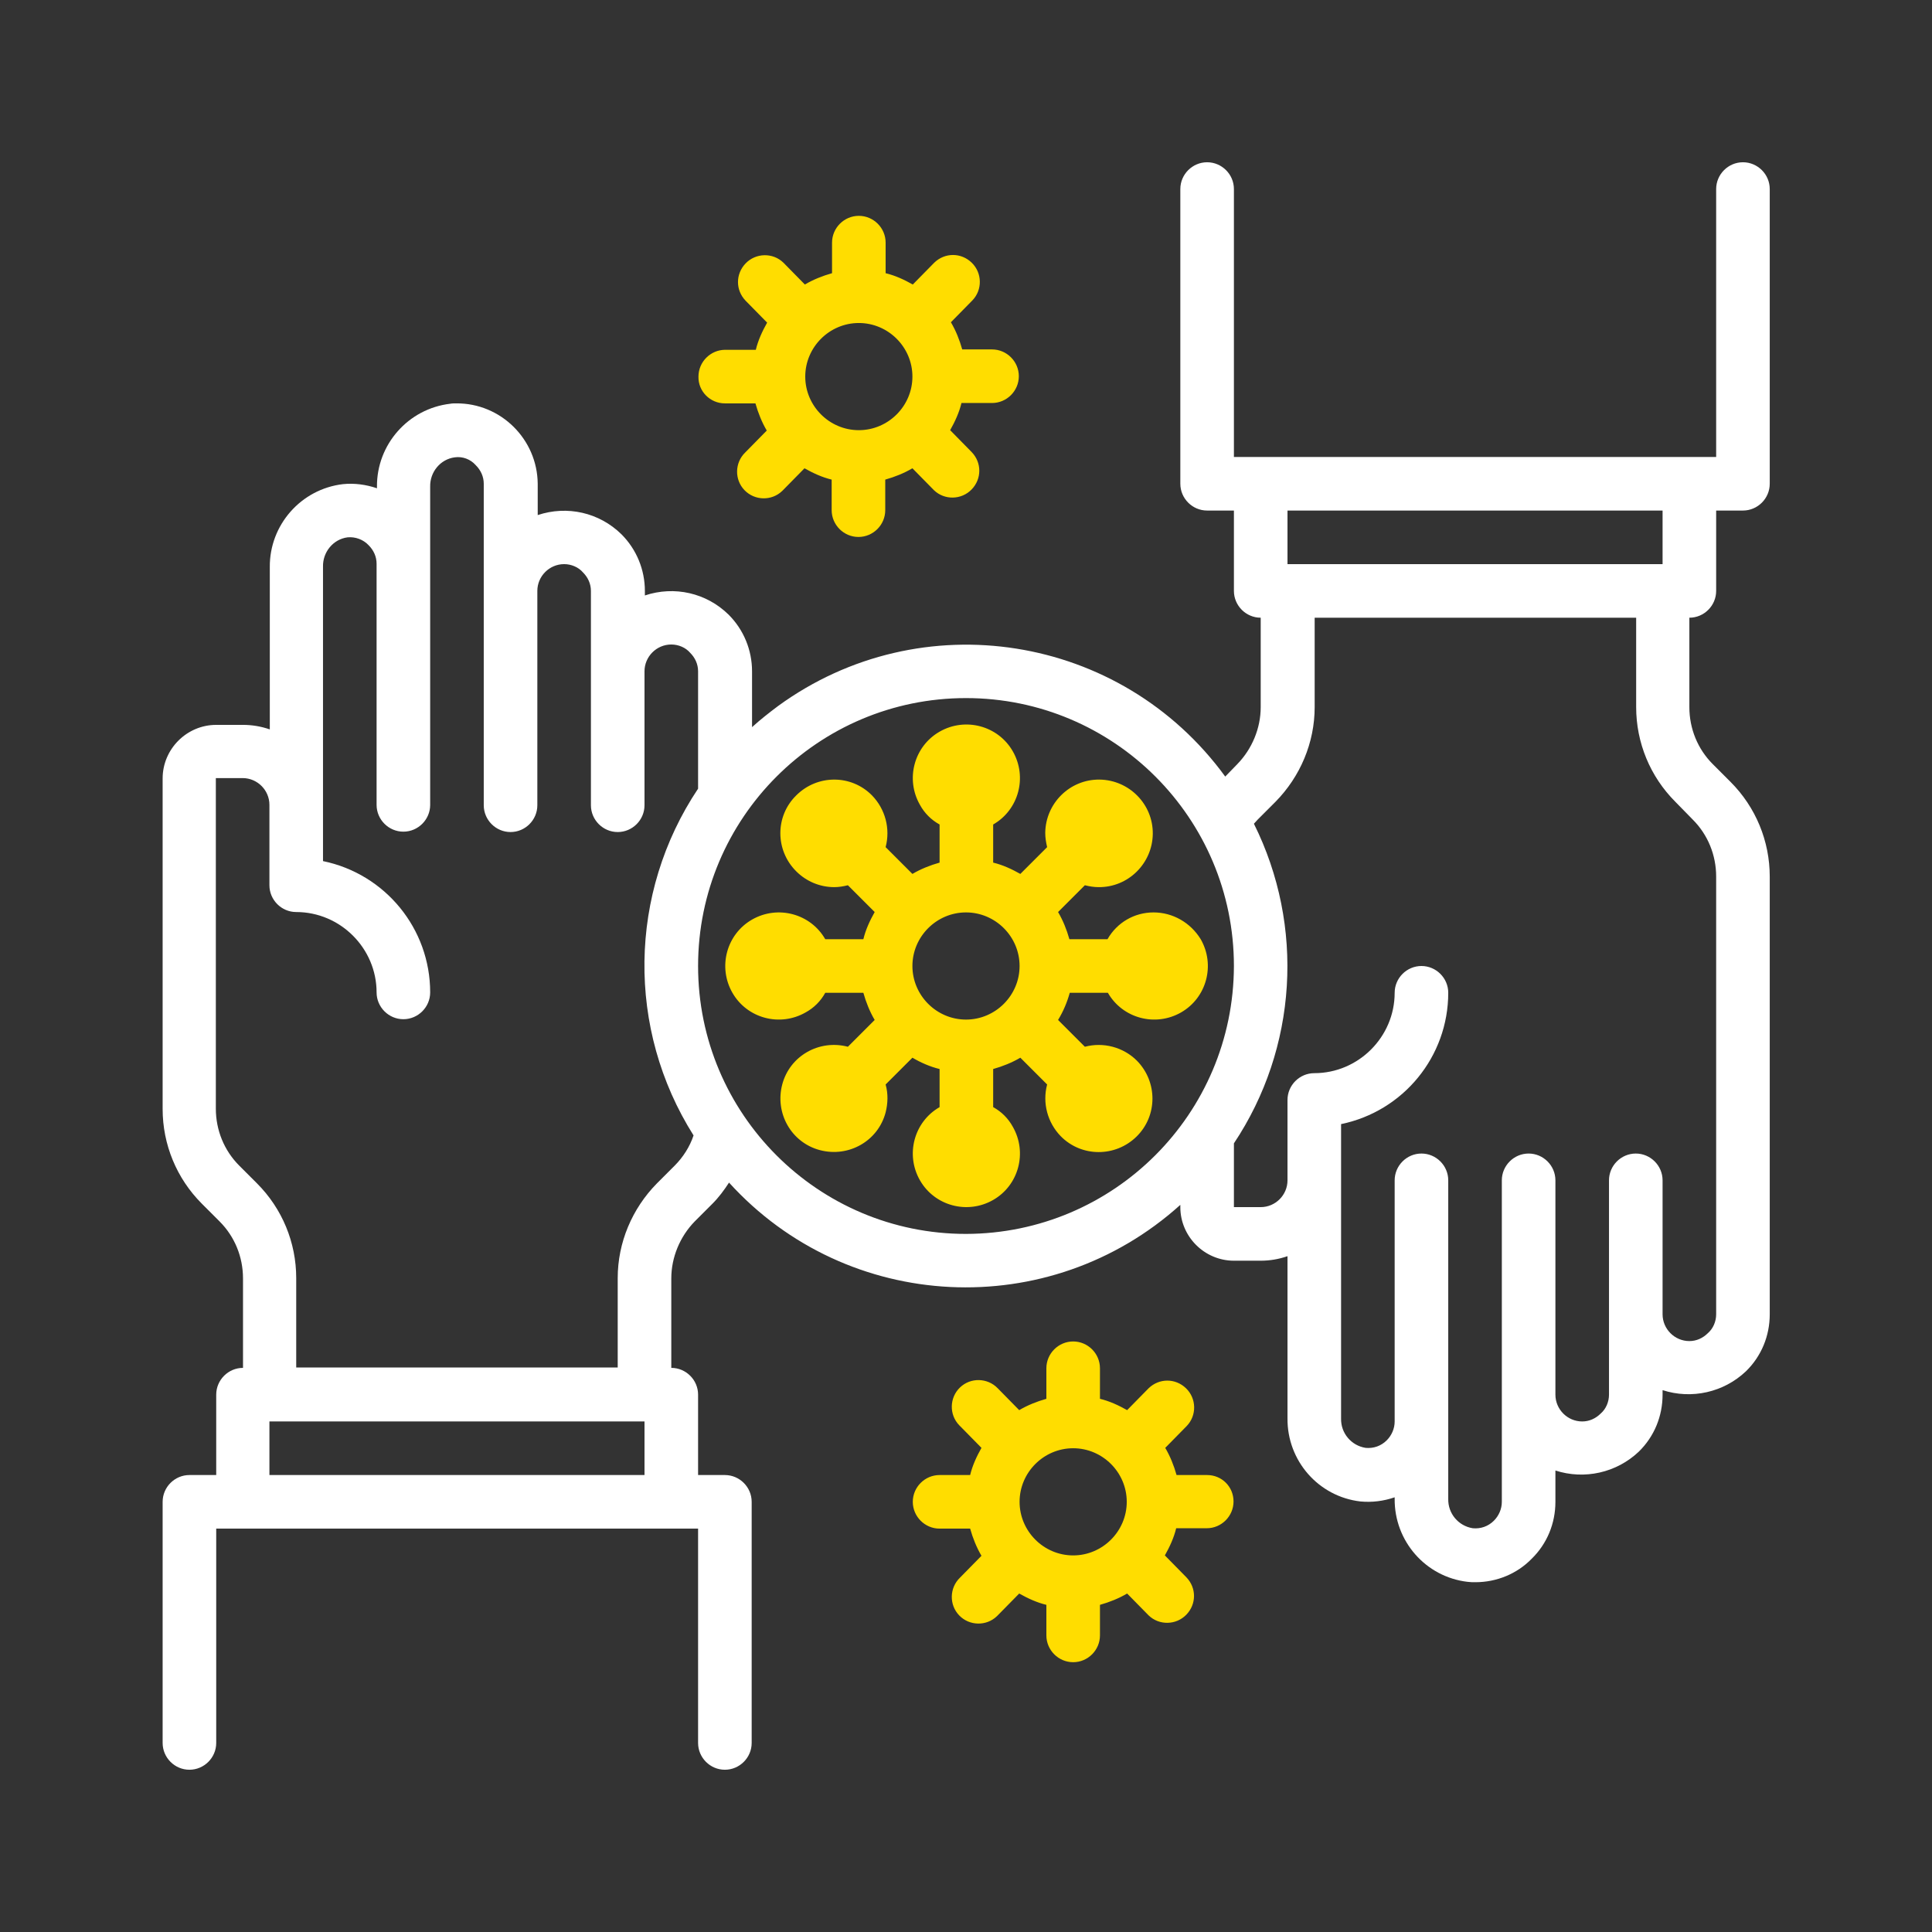 <?xml version="1.0" encoding="utf-8"?>
<!-- Generator: Adobe Illustrator 23.0.1, SVG Export Plug-In . SVG Version: 6.00 Build 0)  -->
<svg version="1.1" id="Layer_1" xmlns="http://www.w3.org/2000/svg" xmlns:xlink="http://www.w3.org/1999/xlink" x="0px" y="0px"
	 viewBox="0 0 512 512" style="enable-background:new 0 0 512 512;" xml:space="preserve">
<rect x="0" y="0" width="512" height="512" fill="#333333" stroke="none"/>
<style type="text/css">
	.st0{fill:#FFDD00;}
	.st1{fill:#FFFFFF;}
</style>
<g>
	<path class="st0" d="M305.7,241.8c-5.1,0-9.7,2.7-12.2,7.1h-10.1c-0.7-2.5-1.7-5-3-7.2l7.1-7.1c1.2,0.3,2.4,0.5,3.6,0.5
		c7.9,0.1,14.3-6.3,14.4-14.1c0.1-7.9-6.3-14.3-14.1-14.4c-7.9-0.1-14.3,6.3-14.4,14.1c0,1.3,0.2,2.5,0.5,3.8l-7.1,7.1
		c-2.3-1.3-4.7-2.4-7.2-3v-10.1c6.8-3.9,9.1-12.6,5.2-19.4c-3.9-6.8-12.6-9.1-19.4-5.2s-9.1,12.6-5.2,19.4c1.2,2.2,3,4,5.2,5.2v10.1
		c-2.5,0.7-5,1.7-7.2,3l-7.1-7.1c1.3-4.9-0.1-10.1-3.6-13.7l0,0c-5.5-5.6-14.5-5.6-20.1,0c-5.6,5.5-5.6,14.5,0,20.1
		c2.7,2.7,6.3,4.2,10.1,4.2c1.2,0,2.4-0.2,3.6-0.5l7.1,7.1c-1.3,2.3-2.4,4.7-3,7.2h-10.1c-3.9-6.8-12.6-9.1-19.4-5.2
		s-9.1,12.6-5.2,19.4s12.6,9.1,19.4,5.2c2.2-1.2,4-3,5.2-5.2h10.1c0.7,2.5,1.7,5,3,7.2l-7.1,7.1c-7.6-2-15.4,2.4-17.4,10
		c-2,7.6,2.4,15.4,10,17.4c7.6,2,15.4-2.4,17.4-10c0.6-2.4,0.7-4.9,0-7.4l7.1-7.1c2.2,1.3,4.7,2.4,7.2,3v10.1
		c-6.8,3.9-9.1,12.6-5.2,19.4c3.9,6.8,12.6,9.1,19.4,5.2c6.8-3.9,9.1-12.6,5.2-19.4c-1.2-2.2-3-4-5.2-5.2v-10.1c2.5-0.7,5-1.7,7.2-3
		l7.1,7.1c-1.3,4.9,0.1,10.1,3.6,13.7l0,0c5.5,5.6,14.5,5.6,20.1,0.1c5.6-5.5,5.6-14.5,0.1-20.1c-3.6-3.6-8.9-5-13.8-3.7l-7.1-7.1
		c1.4-2.3,2.4-4.7,3.1-7.2h10.1c3.9,6.8,12.6,9.1,19.4,5.2c6.8-3.9,9.1-12.6,5.2-19.4C315.5,244.5,310.8,241.8,305.7,241.8z
		 M256,270.2c-7.8,0-14.2-6.4-14.2-14.2c0-7.8,6.4-14.2,14.2-14.2s14.2,6.4,14.2,14.2C270.2,263.8,263.8,270.2,256,270.2z"/>
	<path class="st1" d="M454.8,156.6v-21.3h7.1c3.9,0,7.1-3.2,7.1-7.1V50.1c0-3.9-3.2-7.1-7.1-7.1c-3.9,0-7.1,3.2-7.1,7.1v71H327v-71
		c0-3.9-3.2-7.1-7.1-7.1c-3.9,0-7.1,3.2-7.1,7.1v78.1c0,3.9,3.2,7.1,7.1,7.1h7.1v21.3c0,3.9,3.2,7.1,7.1,7.1v23.7
		c0,5.6-2.3,11.1-6.2,15.1l-3.2,3.3c-27.6-37.9-80.6-46.3-118.5-18.7c-2.4,1.8-4.7,3.6-6.9,5.6v-14.8c0-5.6-2.2-11-6.2-15
		c-5.9-5.8-14.4-7.7-22.2-5.1v-1.2c0-5.6-2.2-11-6.2-15c-5.9-5.8-14.4-7.7-22.2-5.1v-8.3c-0.1-11.8-9.8-21.4-21.6-21.3
		c-0.5,0-1.1,0-1.6,0.1c-11.1,1.3-19.5,10.8-19.4,22v0.4c-2.9-1-6-1.4-9-1.1c-11.1,1.3-19.5,10.8-19.4,22v43
		c-2.3-0.8-4.7-1.2-7.1-1.2h-7.1c-7.8,0-14.2,6.4-14.2,14.2v87.6c0,9.4,3.7,18.4,10.4,25.1l4.7,4.7c4,4,6.2,9.4,6.2,15.1v23.7
		c-3.9,0-7.1,3.2-7.1,7.1v21.3h-7.1c-3.9,0-7.1,3.2-7.1,7.1v63.9c0,3.9,3.2,7.1,7.1,7.1s7.1-3.2,7.1-7.1v-56.8H185v56.8
		c0,3.9,3.2,7.1,7.1,7.1s7.1-3.2,7.1-7.1V398c0-3.9-3.2-7.1-7.1-7.1H185v-21.3c0-3.9-3.2-7.1-7.1-7.1v-23.7c0-5.6,2.3-11.1,6.2-15.1
		l4.7-4.7c1.7-1.7,3.1-3.6,4.4-5.6c31.4,34.6,84.9,37.2,119.6,5.9v0.6c0,7.8,6.4,14.2,14.2,14.2h7.1c2.4,0,4.8-0.4,7.1-1.2v43
		c-0.1,11.2,8.2,20.7,19.3,22c3.1,0.3,6.2-0.1,9.1-1.1v0.4c-0.1,11.2,8.2,20.7,19.3,22c0.7,0.1,1.4,0.1,2.1,0.1
		c5.6,0,11-2.2,14.9-6.2c4.1-4,6.3-9.4,6.3-15.1v-8.3c7.7,2.5,16.2,0.6,22.1-5c4.1-4,6.3-9.4,6.3-15.1v-1.2c7.7,2.5,16.2,0.6,22.1-5
		c4.1-4,6.3-9.4,6.3-15.1v-116c0-9.4-3.7-18.4-10.4-25.1l-4.7-4.7c-4-4-6.2-9.4-6.2-15.1v-23.7C451.6,163.7,454.8,160.5,454.8,156.6
		z M341.2,135.3h99.4v14.2h-99.4V135.3z M170.8,390.9H71.4v-14.2h99.4V390.9z M183.8,300.9c-1,3-2.8,5.8-5,8l-4.7,4.7
		c-6.6,6.7-10.4,15.7-10.4,25.1v23.7H78.5v-23.7c0-9.4-3.7-18.4-10.4-25.1l-4.7-4.7c-4-4-6.2-9.4-6.2-15.1v-87.6h7.1
		c3.9,0,7.1,3.2,7.1,7.1v21.3c0,3.9,3.2,7.1,7.1,7.1c11.7,0,21.3,9.6,21.3,21.3c0,3.9,3.2,7.1,7.1,7.1c3.9,0,7.1-3.2,7.1-7.1
		c0-16.9-11.9-31.4-28.4-34.8v-78c-0.1-3.9,2.7-7.3,6.5-7.8c2.1-0.2,4.2,0.6,5.6,2.1c1.3,1.3,2.1,3,2.1,4.9v63.9
		c0,3.9,3.2,7.1,7.1,7.1c3.9,0,7.1-3.2,7.1-7.1V129c-0.1-3.9,2.7-7.3,6.5-7.8c2.1-0.3,4.2,0.5,5.6,2.1c1.3,1.3,2.1,3,2.1,4.9v85.2
		c0,3.9,3.2,7.1,7.1,7.1c3.9,0,7.1-3.2,7.1-7.1v-56.8c0-3.9,3.2-7.1,7.1-7.1c1.9,0,3.8,0.8,5,2.2c1.3,1.3,2.1,3,2.1,4.9v56.8
		c0,3.9,3.2,7.1,7.1,7.1s7.1-3.2,7.1-7.1v-35.5c0-3.9,3.2-7.1,7.1-7.1c1.9,0,3.8,0.8,5,2.2c1.3,1.3,2.1,3,2.1,4.9V209
		C166.5,236.7,166,272.7,183.8,300.9z M256,327c-39.2,0-71-31.8-71-71s31.8-71,71-71s71,31.8,71,71C326.9,295.2,295.2,326.9,256,327
		z M448.6,217.2c4,4,6.2,9.4,6.2,15.1v116c0,1.9-0.8,3.8-2.2,5c-1.3,1.3-3,2.1-4.9,2.1c-3.9,0-7.1-3.2-7.1-7.1v-35.5
		c0-3.9-3.2-7.1-7.1-7.1c-3.9,0-7.1,3.2-7.1,7.1v56.8c0,1.9-0.8,3.8-2.2,5c-1.3,1.3-3,2.1-4.9,2.1c-3.9,0-7.1-3.2-7.1-7.1v-56.8
		c0-3.9-3.2-7.1-7.1-7.1c-3.9,0-7.1,3.2-7.1,7.1V398c0,1.9-0.8,3.7-2.1,5c-1.5,1.5-3.5,2.2-5.6,2c-3.8-0.6-6.6-3.9-6.5-7.8v-84.4
		c0-3.9-3.2-7.1-7.1-7.1c-3.9,0-7.1,3.2-7.1,7.1v63.9c0,1.9-0.8,3.7-2.1,5c-1.5,1.5-3.5,2.2-5.6,2c-3.8-0.6-6.6-3.9-6.5-7.8v-78
		c16.5-3.4,28.4-17.9,28.4-34.8c0-3.9-3.2-7.1-7.1-7.1c-3.9,0-7.1,3.2-7.1,7.1c0,11.7-9.6,21.3-21.3,21.3c-3.9,0-7.1,3.2-7.1,7.1
		v21.3c0,3.9-3.2,7.1-7.1,7.1H327V303c16.8-25.2,18.8-57.6,5.3-84.7c0.4-0.4,0.6-0.7,1-1.1l4.7-4.7c6.6-6.7,10.4-15.7,10.4-25.1
		v-23.7h85.2v23.7c0,9.4,3.7,18.4,10.4,25.1L448.6,217.2z"/>
	<path class="st0" d="M319.9,390.9h-8.1c-0.7-2.5-1.7-5-3-7.2l5.7-5.8c2.7-2.8,2.6-7.3-0.2-10c-2.8-2.7-7.1-2.7-9.9,0l-5.7,5.8
		c-2.3-1.3-4.7-2.4-7.2-3v-8.1c0-3.9-3.2-7.1-7.1-7.1c-3.9,0-7.1,3.2-7.1,7.1v8.1c-2.5,0.7-5,1.7-7.2,3l-5.7-5.8
		c-2.7-2.8-7.2-2.9-10-0.2c-2.8,2.7-2.9,7.2-0.2,10c0.1,0.1,0.1,0.1,0.2,0.2l5.7,5.8c-1.3,2.3-2.4,4.7-3,7.2h-8.1
		c-3.9,0-7.1,3.2-7.1,7.1s3.2,7.1,7.1,7.1h8.1c0.7,2.5,1.7,5,3,7.2l-5.7,5.8c-2.8,2.7-2.9,7.2-0.2,10c2.7,2.8,7.2,2.9,10,0.2
		c0.1-0.1,0.1-0.1,0.2-0.2l5.7-5.8c2.3,1.3,4.7,2.4,7.2,3v8.1c0,3.9,3.2,7.1,7.1,7.1c3.9,0,7.1-3.2,7.1-7.1v-8.1
		c2.5-0.7,5-1.7,7.2-3l5.7,5.8c2.8,2.7,7.3,2.6,10-0.2c2.7-2.8,2.7-7.1,0-9.9l-5.7-5.8c1.3-2.3,2.4-4.7,3-7.2h8.1
		c3.9,0,7.1-3.2,7.1-7.1S323.8,390.9,319.9,390.9z M284.4,412.2c-7.8,0-14.2-6.4-14.2-14.2s6.4-14.2,14.2-14.2s14.2,6.4,14.2,14.2
		S292.2,412.2,284.4,412.2z"/>
	<path class="st0" d="M192.1,106.9h8.1c0.7,2.5,1.7,5,3,7.2l-5.7,5.8c-2.8,2.7-2.9,7.2-0.2,10c2.7,2.8,7.2,2.9,10,0.2
		c0.1-0.1,0.1-0.1,0.2-0.2l5.7-5.8c2.3,1.3,4.7,2.4,7.2,3v8.1c0,3.9,3.2,7.1,7.1,7.1s7.1-3.2,7.1-7.1v-8.1c2.5-0.7,5-1.7,7.2-3
		l5.7,5.8c2.8,2.7,7.3,2.6,10-0.2c2.7-2.8,2.7-7.1,0-9.9l-5.7-5.8c1.3-2.3,2.4-4.7,3-7.2h8.1c3.9,0,7.1-3.2,7.1-7.1
		c0-3.9-3.2-7.1-7.1-7.1H255c-0.7-2.5-1.7-5-3-7.2l5.7-5.8c2.7-2.8,2.6-7.3-0.2-10c-2.8-2.7-7.1-2.7-9.9,0l-5.7,5.8
		c-2.3-1.3-4.7-2.4-7.2-3v-8.1c0-3.9-3.2-7.1-7.1-7.1s-7.1,3.2-7.1,7.1v8.1c-2.5,0.7-5,1.7-7.2,3l-5.7-5.8c-2.8-2.7-7.3-2.6-10,0.2
		c-2.7,2.8-2.7,7.1,0,9.9l5.7,5.8c-1.3,2.3-2.4,4.7-3,7.2h-8.1c-3.9,0-7.1,3.2-7.1,7.1C185,103.7,188.2,106.9,192.1,106.9z
		 M227.6,85.6c7.8,0,14.2,6.4,14.2,14.2s-6.4,14.2-14.2,14.2s-14.2-6.4-14.2-14.2S219.8,85.6,227.6,85.6z"/>
</g>
</svg>
